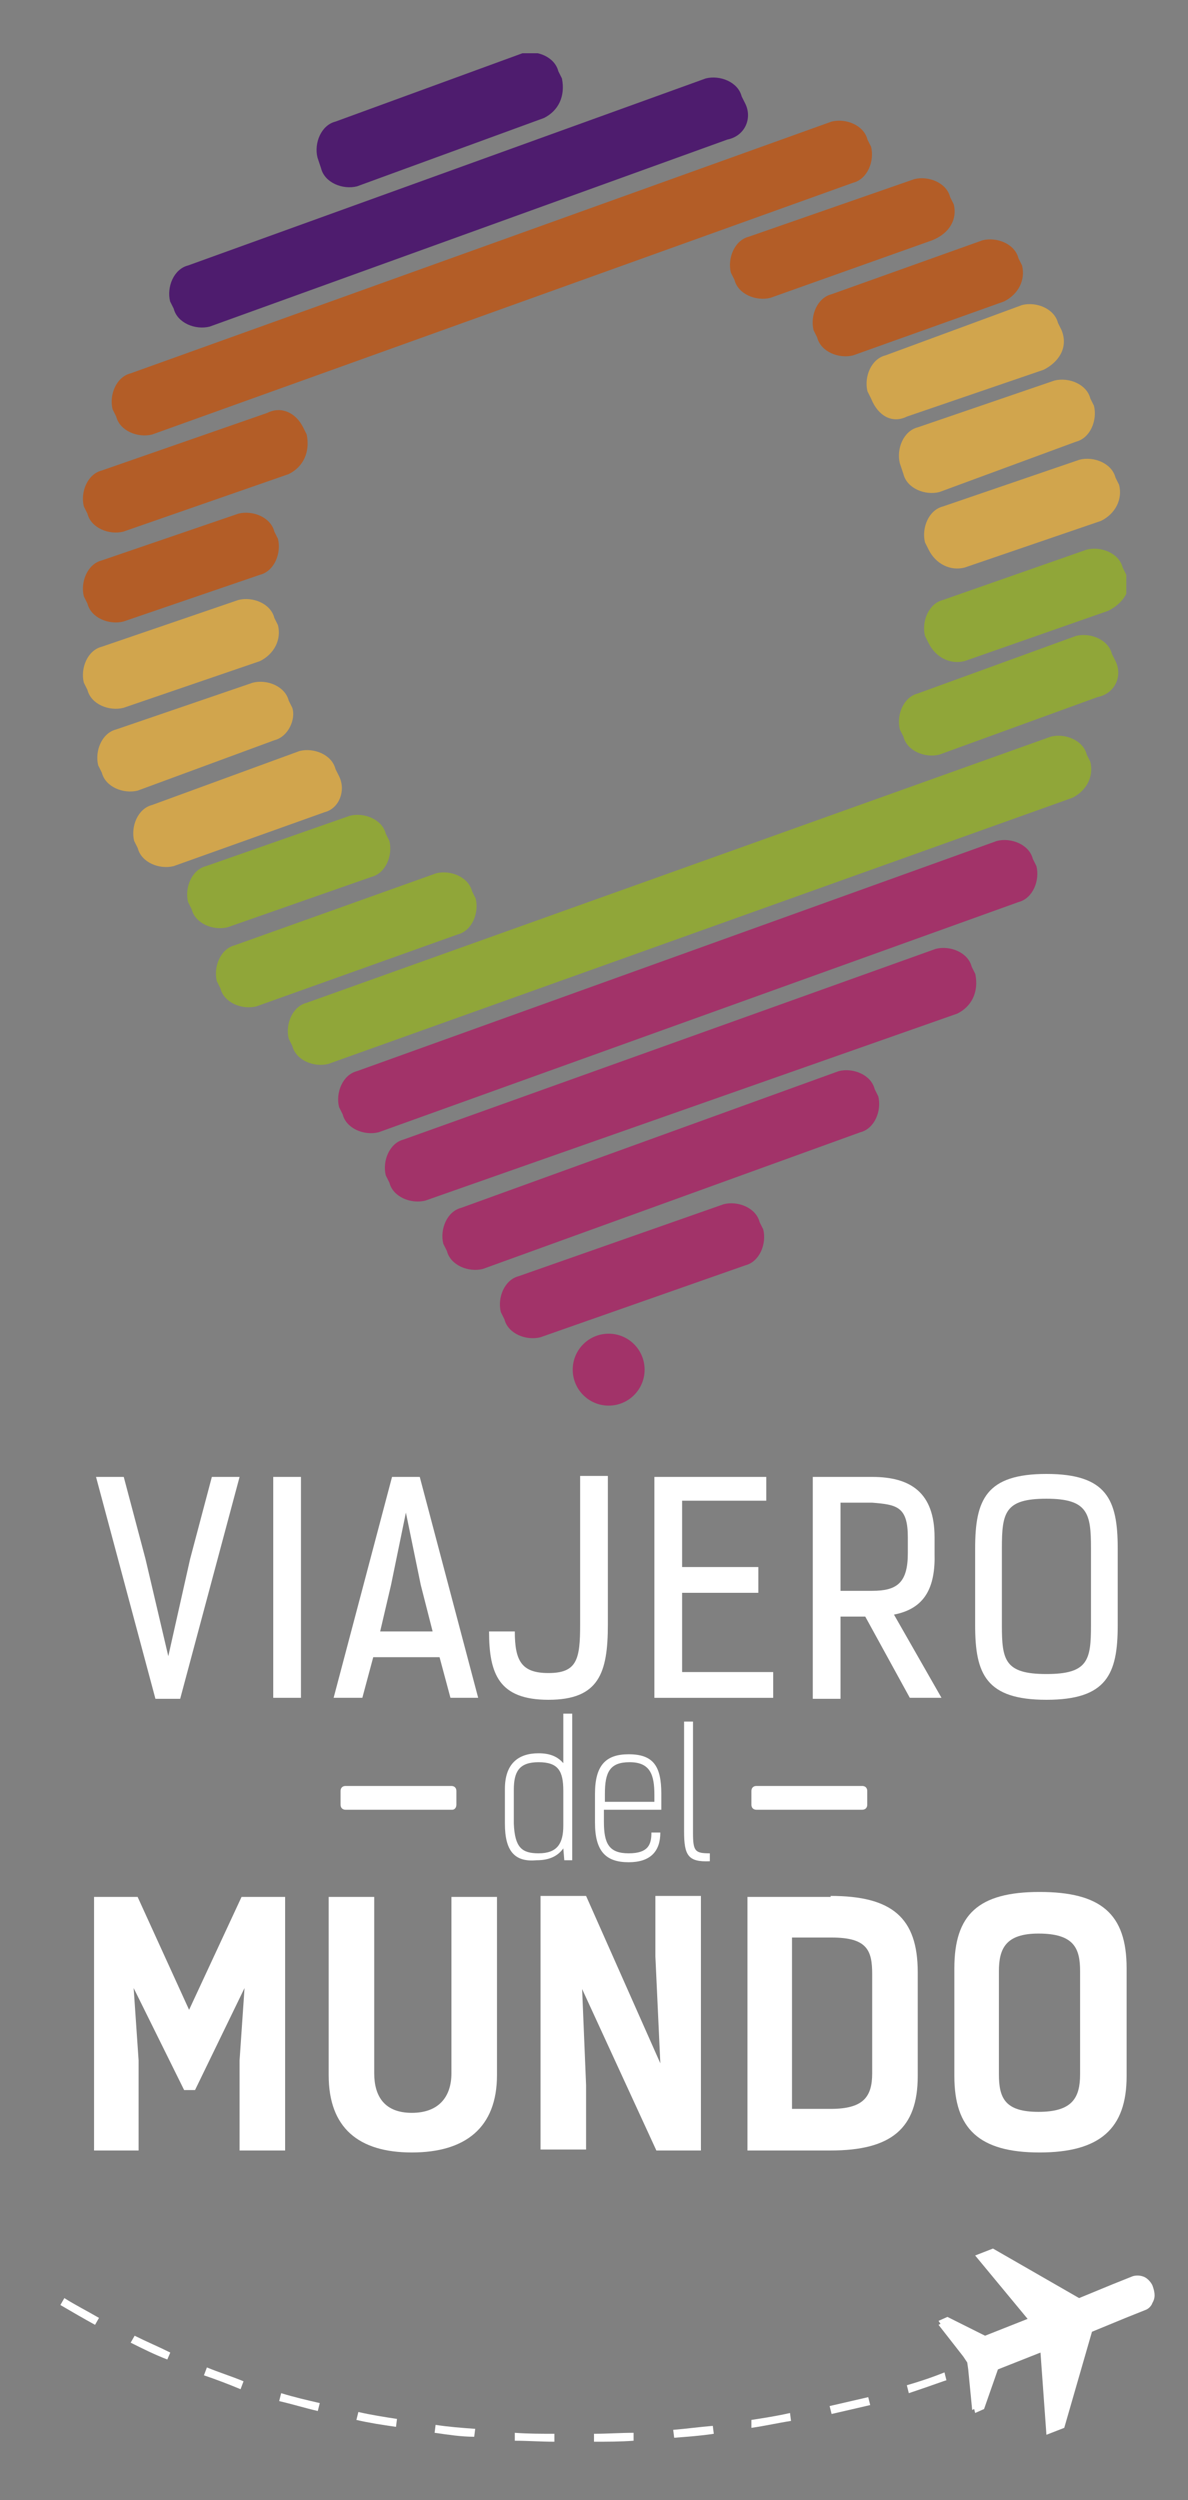 <?xml version="1.0" encoding="utf-8"?>
<!-- Generator: Adobe Illustrator 19.2.1, SVG Export Plug-In . SVG Version: 6.00 Build 0)  -->
<svg version="1.1" id="Capa_1" xmlns="http://www.w3.org/2000/svg" xmlns:xlink="http://www.w3.org/1999/xlink" x="0px" y="0px"
	 viewBox="0 0 120 252.4" style="enable-background:new 0 0 120 252.4;" xml:space="preserve">
<rect x="0" y="0" width="120" height="252.4" fill="#808080" stroke="none"/>
<style type="text/css">
	.st0{fill:#4E1C6E;}
	.st1{fill:#B35D27;}
	.st2{fill:#D1A54D;}
	.st3{fill:#90A639;}
	.st4{fill:#A23369;}
	.st5{fill:#FFFFFF;}
</style>
<symbol  id="globo" viewBox="-14.6 -18.8 29.1 37.6">
	<path class="st0" d="M-1.7,17l-5.2-1.9c-0.4-0.1-0.9,0.1-1,0.5L-8,15.9c-0.1,0.4,0.1,0.9,0.5,1l5.2,1.9c0.4,0.1,0.9-0.1,1-0.5
		l0.1-0.2C-1.1,17.6-1.3,17.2-1.7,17z"/>
	<path class="st1" d="M-8.8,7.1l-4.6-1.6c-0.4-0.1-0.9,0.1-1,0.5l-0.1,0.2c-0.1,0.4,0.1,0.9,0.5,1l4.6,1.6C-9,9-8.6,8.8-8.4,8.4
		l0.1-0.2C-8.2,7.7-8.4,7.3-8.8,7.1z"/>
	<path class="st1" d="M9.1,13.6L4.6,12c-0.4-0.1-0.9,0.1-1,0.5l-0.1,0.2c-0.1,0.4,0.1,0.9,0.5,1l4.6,1.6c0.4,0.1,0.9-0.1,1-0.5
		l0.1-0.2C9.8,14.2,9.6,13.8,9.1,13.6z"/>
	<path class="st1" d="M11.1,11.9l-4.2-1.5c-0.4-0.1-0.9,0.1-1,0.5l-0.1,0.2c-0.1,0.4,0.1,0.9,0.5,1l4.2,1.5c0.4,0.1,0.9-0.1,1-0.5
		l0.1-0.2C11.7,12.5,11.5,12.1,11.1,11.9z"/>
	<path class="st2" d="M12.2,10L8.4,8.7C8,8.5,7.6,8.7,7.4,9.2L7.3,9.4c-0.1,0.4,0.1,0.9,0.5,1l3.8,1.4c0.4,0.1,0.9-0.1,1-0.5
		l0.1-0.2C12.9,10.6,12.6,10.2,12.2,10z"/>
	<path class="st2" d="M13.1,8L9.3,6.6c-0.4-0.1-0.9,0.1-1,0.5L8.2,7.4c-0.1,0.4,0.1,0.9,0.5,1l3.8,1.3c0.4,0.1,0.9-0.1,1-0.5L13.6,9
		C13.7,8.6,13.5,8.1,13.1,8z"/>
	<path class="st2" d="M-9.2-0.3L-13-1.7c-0.4-0.1-0.9,0.1-1,0.5l-0.1,0.2c-0.1,0.4,0.1,0.9,0.5,1l3.8,1.3c0.4,0.1,0.9-0.1,1-0.5
		l0.1-0.2C-8.6,0.3-8.8-0.2-9.2-0.3z"/>
	<path class="st2" d="M-9.6,1.9l-3.8-1.3c-0.4-0.1-0.9,0.1-1,0.5l-0.1,0.2c-0.1,0.4,0.1,0.9,0.5,1l3.8,1.3c0.4,0.1,0.9-0.1,1-0.5
		l0.1-0.2C-9,2.5-9.2,2.1-9.6,1.9z"/>
	<path class="st1" d="M-9.6,4.3l-3.8-1.3c-0.4-0.1-0.9,0.1-1,0.5l-0.1,0.2c-0.1,0.4,0.1,0.9,0.5,1l3.8,1.3c0.4,0.1,0.9-0.1,1-0.5
		l0.1-0.2C-9,4.9-9.2,4.4-9.6,4.3z"/>
	<path class="st2" d="M13.8,5.8L10,4.5C9.6,4.4,9.2,4.6,9,5L8.9,5.2C8.8,5.6,9,6.1,9.4,6.2l3.8,1.3c0.4,0.1,0.9-0.1,1-0.5l0.1-0.2
		C14.4,6.4,14.2,6,13.8,5.8z"/>
	<path class="st3" d="M14,3.3l-4-1.4C9.6,1.8,9.2,2,9,2.4L8.9,2.6C8.8,3,9,3.5,9.4,3.6l4,1.4c0.4,0.1,0.9-0.1,1-0.5l0.1-0.2
		C14.7,3.9,14.4,3.5,14,3.3z"/>
	<path class="st3" d="M-6.5-4.1l-4-1.4c-0.4-0.1-0.9,0.1-1,0.5l-0.1,0.2c-0.1,0.4,0.1,0.9,0.5,1l4,1.4c0.4,0.1,0.9-0.1,1-0.5L-6-3.1
		C-5.9-3.5-6.1-4-6.5-4.1z"/>
	<path class="st2" d="M-7.8-2.3L-12-3.8c-0.4-0.1-0.9,0.1-1,0.5l-0.1,0.2c-0.1,0.4,0.1,0.9,0.5,1l4.1,1.5c0.4,0.1,0.9-0.1,1-0.5
		l0.1-0.2C-7.2-1.7-7.4-2.2-7.8-2.3z"/>
	<path class="st3" d="M13.7,0.9L9.3-0.7c-0.4-0.1-0.9,0.1-1,0.5L8.2,0C8.1,0.4,8.3,0.9,8.7,1l4.4,1.6c0.4,0.1,0.9-0.1,1-0.5l0.1-0.2
		C14.4,1.5,14.2,1,13.7,0.9z"/>
	<path class="st3" d="M-4.1-5.7l-5.6-2c-0.4-0.1-0.9,0.1-1,0.5L-10.8-7c-0.1,0.4,0.1,0.9,0.5,1l5.6,2c0.4,0.1,0.9-0.1,1-0.5l0.1-0.2
		C-3.5-5.1-3.7-5.6-4.1-5.7z"/>
	<path class="st0" d="M3.4,16.4L-11,11.2c-0.4-0.1-0.9,0.1-1,0.5l-0.1,0.2c-0.1,0.4,0.1,0.9,0.5,1l14.4,5.2c0.4,0.1,0.9-0.1,1-0.5
		l0.1-0.2C4.1,17,3.9,16.5,3.4,16.4z"/>
	<path class="st1" d="M6.9,15.2l-19.5-7c-0.4-0.1-0.9,0.1-1,0.5l-0.1,0.2c-0.1,0.4,0.1,0.9,0.5,1l19.5,7c0.4,0.1,0.9-0.1,1-0.5
		l0.1-0.2C7.5,15.8,7.3,15.3,6.9,15.2z"/>
	<path class="st3" d="M13-1.9L-7.7-9.3c-0.4-0.1-0.9,0.1-1,0.5l-0.1,0.2c-0.1,0.4,0.1,0.9,0.5,1l20.7,7.4c0.4,0.1,0.9-0.1,1-0.5
		l0.1-0.2C13.6-1.3,13.4-1.7,13-1.9z"/>
	<path class="st4" d="M11.5-4.8l-17.8-6.4c-0.4-0.1-0.9,0.1-1,0.5l-0.1,0.2c-0.1,0.4,0.1,0.9,0.5,1l17.8,6.4c0.4,0.1,0.9-0.1,1-0.5
		L12-3.8C12.1-4.2,11.9-4.7,11.5-4.8z"/>
	<path class="st4" d="M9.8-7.9L-5-13.1c-0.4-0.1-0.9,0.1-1,0.5l-0.1,0.2c-0.1,0.4,0.1,0.9,0.5,1L9.2-6.1c0.4,0.1,0.9-0.1,1-0.5
		l0.1-0.2C10.4-7.3,10.2-7.7,9.8-7.9z"/>
	<path class="st4" d="M7.1-11.2L-3.4-15c-0.4-0.1-0.9,0.1-1,0.5l-0.1,0.2c-0.1,0.4,0.1,0.9,0.5,1L6.5-9.5c0.4,0.1,0.9-0.1,1-0.5
		l0.1-0.2C7.7-10.6,7.5-11.1,7.1-11.2z"/>
	<path class="st4" d="M3.9-14.9l-5.7-2c-0.4-0.1-0.9,0.1-1,0.5l-0.1,0.2c-0.1,0.4,0.1,0.9,0.5,1l5.7,2c0.4,0.1,0.9-0.1,1-0.5
		l0.1-0.2C4.5-14.3,4.3-14.8,3.9-14.9z"/>
	<ellipse class="st4" cx="0.1" cy="-17.8" rx="1" ry="1"/>
</symbol>
<use xlink:href="#globo"  width="29.1" height="37.6" id="XMLID_1_" x="-14.6" y="-18.8" transform="matrix(3.631 0 0 -3.631 61.118 73.64)" style="overflow:visible;"/>
<g>
	<path class="st5" d="M17,167.2l2.2-9.8l2.2-8.3h2.8l-6,22.4h-2.5l-6-22.4h2.8l2.2,8.3L17,167.2z"/>
	<path class="st5" d="M27.6,171.4v-22.3h2.8v22.3H27.6z"/>
	<path class="st5" d="M45.5,171.4l-1.1-4.1h-6.7l-1.1,4.1h-2.9l5.9-22.3h2.8l5.9,22.3H45.5z M41,152.7l-1.5,7.3l-1.1,4.7h5.3
		l-1.2-4.7L41,152.7z"/>
	<path class="st5" d="M49.4,164.7H52c0,3,0.7,4.2,3.4,4.2c2.9,0,3.2-1.4,3.2-4.9v-15h2.8V164c0,4.9-0.9,7.6-6,7.6
		C50.4,171.6,49.4,169,49.4,164.7z"/>
	<path class="st5" d="M77.4,149.1v2.4h-8.5v6.7h7.7v2.6h-7.7v8h9.2v2.6h-12v-22.3H77.4z"/>
	<path class="st5" d="M90.3,163l4.8,8.4h-3.2l-4.5-8.2h-2.5v8.3h-2.8v-22.4l6,0c3.9,0,6.3,1.6,6.3,6.1v1.6
		C94.5,160.3,93.4,162.4,90.3,163z M84.9,151.7v8.9h3.2c2.5,0,3.6-0.8,3.6-3.8v-1.6c0-3.1-1.1-3.3-3.6-3.5H84.9z"/>
	<path class="st5" d="M112.9,164.1c0,4.9-1.1,7.5-7.2,7.5s-7.2-2.6-7.2-7.5v-7.8c0-4.9,1.1-7.5,7.2-7.5s7.2,2.6,7.2,7.5V164.1z
		 M110.2,156.3c0-3.5-0.3-5-4.5-5s-4.5,1.4-4.5,5v7.8c0,3.5,0.3,4.9,4.5,4.9s4.5-1.4,4.5-4.9V156.3z"/>
</g>
<g>
	<g>
		<path class="st5" d="M18.6,211l-5.1-10.3l0.5,7.3v9.1H9.5v-25.6h4.4l5.2,11.4l5.3-11.4h4.4v25.6h-4.6V208l0.5-7.3L19.7,211H18.6z"
			/>
		<path class="st5" d="M45.6,191.5h4.6v18c0,5.3-3.2,7.8-8.6,7.8c-5.4,0-8.4-2.5-8.4-7.8v-18h4.6v17.8c0,2.4,1.1,4,3.8,4s4-1.6,4-4
			V191.5z"/>
		<path class="st5" d="M70.8,217.1h-4.5l-7.5-16.3l0.4,9.7v6.5h-4.6v-25.6h4.6l7.5,16.9l-0.5-10.8v-6.1h4.6V217.1z"/>
		<path class="st5" d="M83.9,191.4c6.2,0,8.8,2.2,8.8,7.7v10.5c0,5.3-2.7,7.5-8.8,7.5h-8.4v-25.6H83.9z M83.9,212.9
			c3.3,0,4.2-1.2,4.2-3.6v-10c0-2.4-0.5-3.7-4.1-3.7H80v17.3H83.9z"/>
		<path class="st5" d="M96.4,209.6v-10.9c0-5.4,2.4-7.7,8.6-7.7c6.2,0,8.8,2.2,8.8,7.7v10.9c0,5.3-2.7,7.7-8.8,7.7
			S96.4,214.9,96.4,209.6z M109.1,209.4V199c0-2.3-0.6-3.8-4.2-3.8c-3.3,0-4,1.5-4,3.8v10.4c0,2.4,0.6,3.8,4,3.8
			S109.1,211.8,109.1,209.4z"/>
	</g>
</g>
<g>
	<g>
		<path class="st5" d="M51,184.1v-3.5c0-2.5,1.3-3.6,3.4-3.6c1.1,0,1.9,0.3,2.5,1v-5h0.9v14.8H57l-0.1-1.2c-0.5,0.7-1.3,1.2-2.7,1.2
			C52,188,51,186.9,51,184.1z M54.4,187.1c1.9,0,2.5-1,2.5-2.8v-3.5c0-2-0.5-2.9-2.5-2.9c-2,0-2.5,1-2.5,2.8v3.4
			C52,186.5,52.7,187.1,54.4,187.1z"/>
		<path class="st5" d="M66.7,185c0,1.9-1,3-3.2,3c-2.3,0-3.4-1.1-3.4-4v-2.9c0-2.9,1.1-4,3.4-4c2.5,0,3.3,1.2,3.3,4v1.6h-5.8v1.2
			c0,2.2,0.5,3.2,2.5,3.2c2,0,2.3-0.9,2.3-2.1H66.7z M66.1,181.9v-0.7c0-2-0.4-3.3-2.5-3.3c-2,0-2.5,1-2.5,3.2v0.8H66.1z"/>
		<path class="st5" d="M71.7,187.9c-2.2,0.1-2.6-0.6-2.6-3v-11.1H70V185c0,1.9,0.2,2.1,1.7,2.1V187.9z"/>
	</g>
</g>
<path class="st5" d="M87.1,182.7H76.4c-0.3,0-0.5-0.2-0.5-0.5v-1.4c0-0.3,0.2-0.5,0.5-0.5h10.7c0.3,0,0.5,0.2,0.5,0.5v1.4
	C87.6,182.5,87.4,182.7,87.1,182.7z"/>
<g>
	<path class="st5" d="M45.7,182.7H34.9c-0.3,0-0.5-0.2-0.5-0.5v-1.4c0-0.3,0.2-0.5,0.5-0.5h10.7c0.3,0,0.5,0.2,0.5,0.5v1.4
		C46.1,182.5,45.9,182.7,45.7,182.7z"/>
</g>
<g>
	<g>
		<path class="st5" d="M116.4,232.5c-0.1,0.3-0.4,0.6-0.7,0.7l-2,0.8l-3.4,1.4l-2.8,9.7l-1.8,0.7l-0.6-8.3l-4.3,1.7l-1.4,4l-0.9,0.4
			l-0.1-0.4l-0.2,0.1l-0.4-4.1l-0.1-0.7l-0.4-0.6l-2.5-3.2l0.2-0.1l-0.2-0.3l0.9-0.4l3.8,1.9l4.3-1.7l-5.3-6.4l1.8-0.7l8.7,5
			l3.4-1.4l2-0.8c0.3-0.1,0.7-0.1,1,0c0.4,0.1,0.8,0.5,1,0.9c0,0,0,0,0,0c0,0,0,0,0,0C116.7,231.5,116.7,232,116.4,232.5z"/>
		<path class="st5" d="M36,244.3l0.2-0.8c1.3,0.3,2.6,0.5,3.9,0.7l-0.1,0.8C38.6,244.8,37.3,244.6,36,244.3z"/>
		<path class="st5" d="M28.2,242.4l0.2-0.8c1.3,0.4,2.6,0.7,3.9,1l-0.2,0.8C30.8,243.1,29.5,242.7,28.2,242.4z"/>
		<path class="st5" d="M20.6,239.8l0.3-0.8c1.2,0.5,2.5,0.9,3.7,1.4l-0.3,0.8C23.1,240.7,21.8,240.2,20.6,239.8z"/>
		<path class="st5" d="M6.1,232.7l0.4-0.7c1.1,0.7,2.3,1.3,3.5,2l-0.4,0.7C8.5,234.1,7.3,233.4,6.1,232.7z"/>
		<path class="st5" d="M13.2,236.5l0.4-0.7c1.2,0.6,2.4,1.1,3.6,1.7l-0.3,0.7C15.6,237.7,14.4,237.1,13.2,236.5z"/>
		<path class="st5" d="M68,245.3c1.3-0.1,2.7-0.3,4-0.4l0.1,0.8c-1.3,0.2-2.7,0.3-4,0.4L68,245.3z"/>
		<path class="st5" d="M83.8,242.9c1.3-0.3,2.6-0.6,3.9-0.9l0.2,0.8c-1.3,0.3-2.6,0.6-3.9,0.9L83.8,242.9z"/>
		<path class="st5" d="M75.9,244.3c1.3-0.2,2.6-0.4,3.9-0.7l0.1,0.8c-1.3,0.2-2.6,0.5-4,0.7L75.9,244.3z"/>
		<path class="st5" d="M95.6,240.3c-0.1,0-1.4,0.5-3.8,1.3l-0.2-0.8c2.4-0.7,3.8-1.3,3.8-1.3L95.6,240.3z"/>
		<path class="st5" d="M60,245.7c1.3,0,2.7-0.1,4-0.1l0,0.8c-1.3,0.1-2.7,0.1-4,0.1L60,245.7z"/>
		<path class="st5" d="M52,246.4l0-0.8c1.3,0.1,2.7,0.1,4,0.1l0,0.8C54.6,246.5,53.3,246.4,52,246.4z"/>
		<path class="st5" d="M43.9,245.6l0.1-0.8c1.3,0.2,2.6,0.3,4,0.4l-0.1,0.8C46.6,246,45.3,245.8,43.9,245.6z"/>
	</g>
</g>
</svg>
